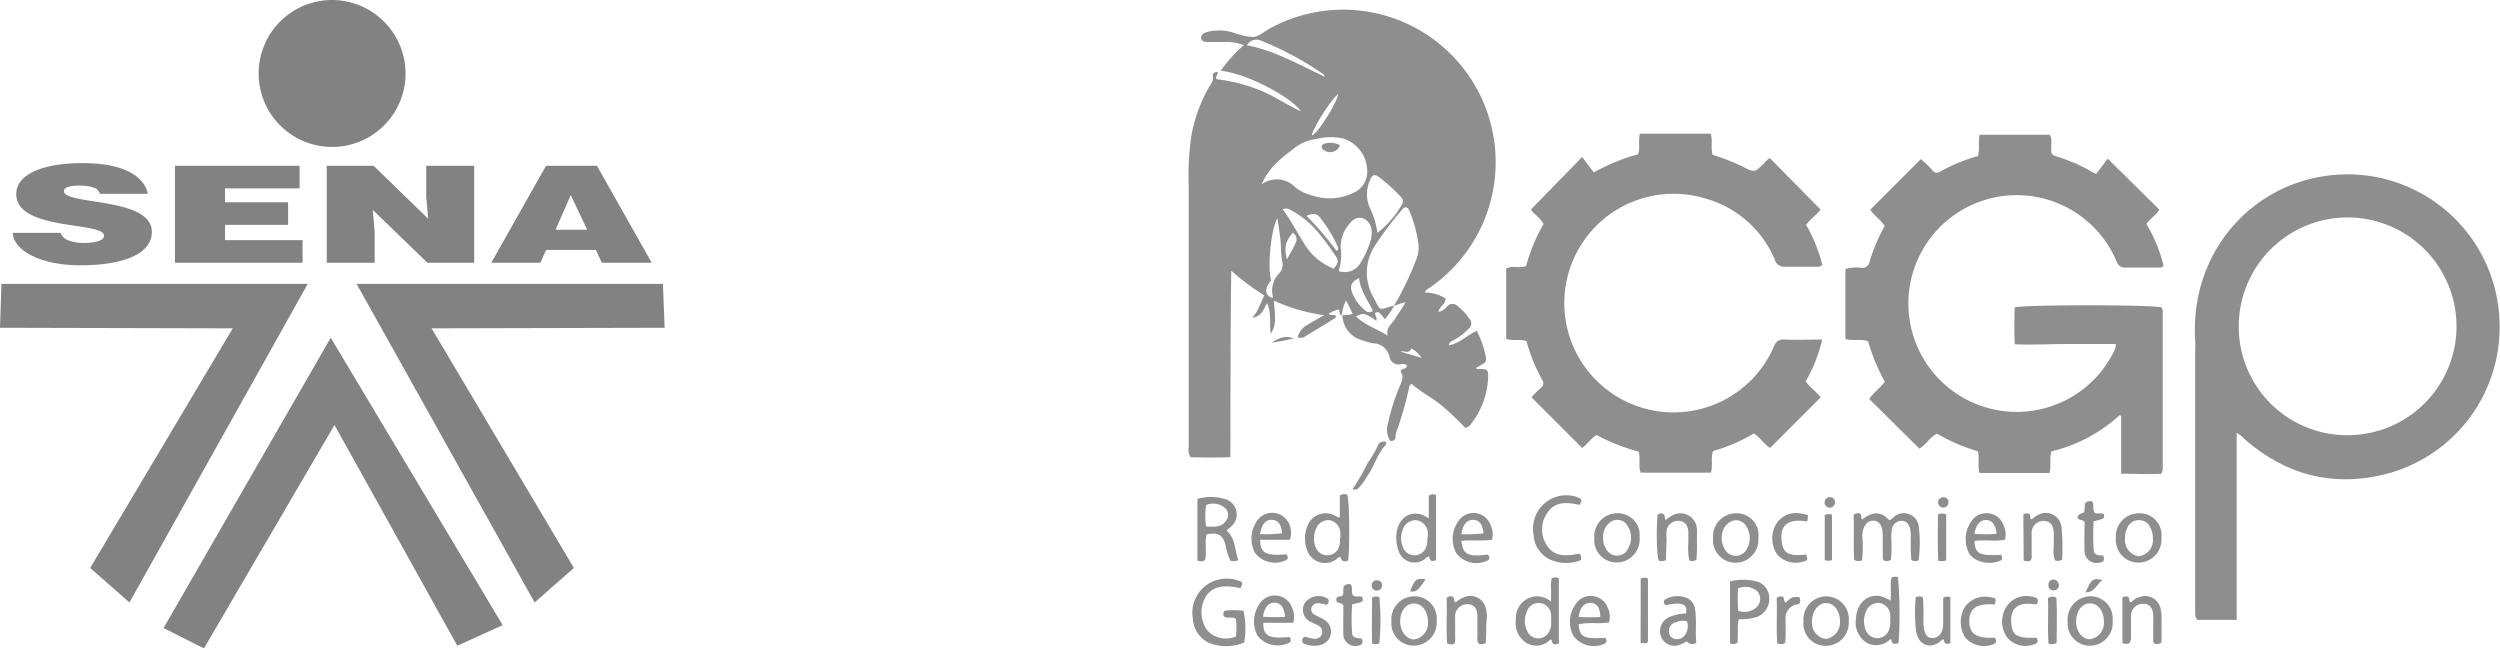 <svg xmlns="http://www.w3.org/2000/svg" viewBox="0 0 346.05 89.75"><title>asset-logos-svg</title><g style="opacity:0.9"><path d="M185.76,43.6c-.57,0-.16-.6-.51-.76a4.48,4.48,0,0,0-1.35.6c.37.29.74.08,1,.25.08.29-.14.37-.31.47-1.27.8-2.57,1.58-3.86,2.36a1.1,1.1,0,0,1-1.11.16,2.79,2.79,0,0,1,1.42-1.76c.66-.41,1.35-.78,2.26-1.29a24.74,24.74,0,0,1-6.94-2c0,1.64.51,3.16-.47,4.56-.21-1.37.16-2.81-.51-4.23-.49.88-.76,1.89-2.05,2,.88-.88,1.11-2,1.68-3.06a33.66,33.66,0,0,1-4.58-3.43c-.12,8.6-.1,17.15-.12,25.81-1.95.08-3.73.06-5.5,0a1.7,1.7,0,0,1-.27-1.33c0-12.07,0-24.13,0-36.22a37.38,37.38,0,0,1,.43-7.28,21.15,21.15,0,0,1,2.34-6.32c.29-.49.7-.92.57-1.6-.06-.39.25-.57.66-.57.12.37-.33.55-.16,1a23.48,23.48,0,0,1,6.14,1.58c1.93.8,3.65,2,5.54,2.87-.92-1.6-7-5.15-11.08-5.62a18.71,18.71,0,0,1,3.2-3.55,7.22,7.22,0,0,0-2.28-.43c-.92,0-1.85,0-2.77,0-.37,0-.82-.06-.86-.53s.33-.7.76-.84a6.72,6.72,0,0,1,3.71.08,8.73,8.73,0,0,0,2.77.6c.88-.12,1.64-.9,2.5-1.31a21.11,21.11,0,0,1,21.92,36c-.25.16-.55.27-.7.68a5.44,5.44,0,0,1,2.87.82c0,.8-.86,1.13-1,1.87a2,2,0,0,0,1.21-.76,1,1,0,0,1,1.46-.06,8.4,8.4,0,0,1,1.72,1.89.9.9,0,0,1-.16,1.21,8.92,8.92,0,0,1-2,1.56c-.27.18-.66.21-.82.78,1.56-.25,2.54-1.4,3.9-2a13.07,13.07,0,0,1,1.29,3.78.69.69,0,0,1-.39.76l-1,.6c.1.08.14.16.18.16,1.46-.08,1.56,0,1.48,1.4a10.86,10.86,0,0,1-2.26,6.05,1.4,1.4,0,0,1-.88.68,41.57,41.57,0,0,0-3.51-3.3c-1.33-1-2.73-1.76-3.94-2.81-.35.25-.33.55-.39.8a50.25,50.25,0,0,1-1.64,5.7,2.67,2.67,0,0,0-.18.8c0,.41-.21.64-.7.62a2.72,2.72,0,0,1-.37-2.32,29.24,29.24,0,0,1,1.58-5.09c.31-.74.74-1.48.18-2.22.16-.49.88-.21.9-.86a1.16,1.16,0,0,0-.94-.12,1.25,1.25,0,0,1-1.48-1A2.35,2.35,0,0,0,190,47.52a13,13,0,0,1-1.27-.37,3.69,3.69,0,0,1-2.91-3.55,3.18,3.18,0,0,0,1.42-.16l-.92-1.85A4.84,4.84,0,0,0,185.76,43.6Zm7.18-1.25a8.48,8.48,0,0,1-1.25,1.83c-.84-1.07-.84-1.07-1.35-.86,0,.37.29.68.18,1.07-1.72-1.11-1.72-1.11-2.83-.6,1.25,1.25,2.91,1.7,4.39,2.69-.27-1.15.6-1.62,1-2.32s1-1.42,1.48-2.34a13.66,13.66,0,0,0-1.62.53A40.78,40.78,0,0,0,196,36a4.24,4.24,0,0,0,.33-2.3,18.15,18.15,0,0,0-1.09-4.15c-.14-.33-.21-.74-.64-.86a.67.67,0,0,0-.45.25,43.34,43.34,0,0,0-3.88,5.15,6.75,6.75,0,0,0-.23,6.92c1.13,2.13.64,1.95,2.85,1.29ZM174.62,25.52a3.56,3.56,0,0,1,4.66.39,6.11,6.11,0,0,0,2.38,1.15,7.51,7.51,0,0,0,5.77-.41,3.18,3.18,0,0,0,1.81-2.57,4.76,4.76,0,0,0-3.37-4.92,8,8,0,0,0-3.63.08,6,6,0,0,0-3.16,1.33c-.53.43-1.11.82-1.6,1.27a9.88,9.88,0,0,0-2.85,3.67Zm10.67,12a2.52,2.52,0,0,0,3.08-1.21,13,13,0,0,0,1.37-3.08,3.58,3.58,0,0,0,.12-1.31,1.91,1.91,0,0,0-1.25-1.72,1.59,1.59,0,0,0-1.7.66,4.72,4.72,0,0,0-1.33,3.43,7.51,7.51,0,0,1-.29,3.24Zm5.38-5.29a13.53,13.53,0,0,0,3.43-4,.78.78,0,0,0-.16-.94,23.66,23.66,0,0,0-3.1-2.81c-.55-.37-.88-.31-1.13.31a4.67,4.67,0,0,0-.18,3.78,12.44,12.44,0,0,1,1.15,3.71Zm-6.09,5c.7-.82.76-1.15.23-1.91-.68-1-1.37-1.95-2.13-2.87a12.21,12.21,0,0,0-3.78-3.24c-.39-.21-.8-.51-1.35-.23,1.13,1.5,1.95,3.12,2.91,4.64A8.34,8.34,0,0,0,184.57,37.17Zm-7.78-7c-.92,1.7-1.37,6.89-.84,8.58-1,1.11-.88,2.13.18,2.42a.44.44,0,0,0,0-.39,3.44,3.44,0,0,1,.92-3,1.75,1.75,0,0,0,.43-1.62,12.49,12.49,0,0,1-.18-2.13C177.23,32.7,177,31.43,176.8,30.16Zm6.61-19.51c-.12-.31-.12-.39-.18-.41a44.23,44.23,0,0,0-8.62-4.66,1.5,1.5,0,0,0-2,.62C176.43,7,179.79,8.94,183.4,10.64ZM190.05,43c-.78-1.5-1.74-2.83-1.93-4.51-.94.41-1.29,1-1,1.89A5.88,5.88,0,0,0,189,43,.75.75,0,0,0,190.05,43Zm-9.21-13.13A43.07,43.07,0,0,1,185,34.73c.25-.23.27-.37.21-.49A18.82,18.82,0,0,0,182.63,30c-.47-.49-1-.47-1.79-.12ZM185.25,13c-1,.72-3.67,5-3.65,5.75C182.36,18.5,184.94,14.48,185.25,13Zm-7.12,22.92c.43-.8.9-1.56,1.25-2.38a1,1,0,0,0-.45-1.31C177.91,33.5,177.74,34.12,178.13,35.94Zm15.74,12.76,2.91.86a3.88,3.88,0,0,0-1.42-1.31c-.33.84-1,.25-1.5.45Z" style="fill:#828282"/><path d="M278.88,47.65c-.08-1.82-.06-3.46,0-5.1,1.25-.39,18.95-.39,20.32,0a1.32,1.32,0,0,1,.16.88V64.57a1.76,1.76,0,0,1-.19,1c-1.76.12-3.58,0-5.56,0v-8l-.21-.1a21.34,21.34,0,0,1-9.42,5c-.37.94,0,1.93-.29,3H274c-.27-1,0-1.95-.21-3a25.17,25.17,0,0,1-5.67-2.44c-1,.47-1.42,1.45-2.44,2.07l-6.94-6.88c.62-.92,1.5-1.5,2.16-2.38a26.75,26.75,0,0,1-2.32-5.61c-1-.35-2.09,0-3.14-.31V37.24a5.19,5.19,0,0,1,2.24-.16,1,1,0,0,0,1.09-.8,24.2,24.2,0,0,1,2.11-5c-.57-.9-1.5-1.45-2-2.25l7-7a12.67,12.67,0,0,1,1.62,1.56c.31.29.57.45,1,.2a23.33,23.33,0,0,1,5.28-2.19c.29-1,0-1.95.25-2.95h9.69c.37.55.18,1.15.21,1.7,0,1.09,0,1.07,1,1.39A24.38,24.38,0,0,1,289,23.46a12.38,12.38,0,0,0,1.15.61l1.6-2.11L298.89,29c-.37.76-1.25,1.21-1.79,2a20.7,20.7,0,0,1,2.38,5.76c-.27.37-.62.27-.9.27-1.44,0-2.87,0-4.31,0a1.17,1.17,0,0,1-1.29-.84,15,15,0,1,0-.41,12.54,1.9,1.9,0,0,0,.29-1.11c-2.34,0-4.66,0-7,0S281.32,47.77,278.88,47.65Z" style="fill:#828282"/><path d="M309.6,59.91V85.8h-5.44c-.41-.43-.27-.94-.31-1.39V48.83a13.88,13.88,0,0,0,0-1.85c-.66-11.66,7.35-21.26,18.37-22.67A21.05,21.05,0,0,1,346,45.14a21,21,0,0,1-15,20.27c-7.53,2.15-14.32.57-20.25-4.58A4.46,4.46,0,0,0,309.6,59.91Zm15.29.33a15.07,15.07,0,1,0-15-15A15,15,0,0,0,324.89,60.24Z" style="fill:#828282"/><path d="M252.22,47a20.07,20.07,0,0,1-2.28,5.78c.64.88,1.52,1.48,2.08,2.22l-7,7c-.8-.47-1.32-1.36-2.24-2a23.7,23.7,0,0,1-5.65,2.43c-.37,1,0,2-.31,3H227.1c-.35-.95,0-1.93-.27-2.92A25.75,25.75,0,0,1,221,60.21c-.86.51-1.34,1.38-2,1.79l-7-7a12.78,12.78,0,0,1,1.3-1.32.77.77,0,0,0,.23-1,23.91,23.91,0,0,1-2.24-5.47c-.95-.29-1.85,0-2.8-.29V37.16c.88-.43,1.81,0,2.75-.33A24.59,24.59,0,0,1,213.66,31c-.45-.86-1.34-1.32-1.75-2L219,21.73l1.62,2.14a26.25,26.25,0,0,1,6.11-2.51c.35-.93,0-1.89.27-2.86h9.78c.33.93,0,1.91.27,2.92a29.66,29.66,0,0,1,4.23,1.67c1.58.82,1.6.8,2.88-.47a3.49,3.49,0,0,1,.82-.74L252,29c-.43.64-1.34,1.23-2,2.12a21.7,21.7,0,0,1,2.24,5.53,1,1,0,0,1-.93.27c-1.4,0-2.82,0-4.21,0a1.34,1.34,0,0,1-1.44-1A14.7,14.7,0,0,0,236,27.46a15.13,15.13,0,1,0,9.56,20.47A1.32,1.32,0,0,1,247,47C248.71,47.07,250.37,47,252.22,47Z" style="fill:#828282"/><path d="M257.75,77.56a1.2,1.2,0,0,1-1.09-.06c-.14-2.05,0-4.17-.08-6.22a.82.82,0,0,1,.9-.18c.29.21,0,.55.29.8,1.27-1,2.54-1.25,3.73.1.33-.06.47-.31.68-.47a2.08,2.08,0,0,1,3.41,1.29,18.76,18.76,0,0,1,0,4.68.56.56,0,0,1-.47.16.77.77,0,0,1-.55-.16,25.7,25.7,0,0,1-.08-3.1,4.68,4.68,0,0,0-.12-1.31c-.18-.55-.49-1-1.15-1a1.36,1.36,0,0,0-1.33,1.07,7.29,7.29,0,0,0-.08,1.64,16.52,16.52,0,0,1-.08,2.69,1,1,0,0,1-.94.1.44.44,0,0,1-.18-.37c0-1,0-2.05,0-3.08,0-1.35-.45-2.05-1.31-2.07s-1.5.8-1.52,2.15A18,18,0,0,1,257.75,77.56Z" style="fill:#828282"/><path d="M171.71,81.42c-2.46-.57-4-.18-4.84,1.23a4.28,4.28,0,0,0,.21,4.56,3.45,3.45,0,0,0,4,.88,10.6,10.6,0,0,0,0-2.42c-.49-.39-1.11,0-1.6-.31-.21-.23-.18-.47,0-.82a10.38,10.38,0,0,1,2.65,0,11.86,11.86,0,0,1,.1,4.39,6.39,6.39,0,0,1-5,0,4,4,0,0,1-2.13-3.41,4.72,4.72,0,0,1,4-5.38,4.87,4.87,0,0,1,2.18.18C172,80.53,172.1,80.64,171.71,81.42Z" style="fill:#828282"/><path d="M169.78,73.43c1.27,1.11,1.11,2.73,1.64,4.1a1.59,1.59,0,0,1-1.11.08,10.23,10.23,0,0,1-.7-2.26C169.23,74,168.51,73.62,167,74c-.27,1.15.06,2.36-.18,3.51a1,1,0,0,1-1.07.06V69.06a6.73,6.73,0,0,1,4.12.12,2.21,2.21,0,0,1,.72,3.53C170.35,72.94,170.09,73.19,169.78,73.43ZM167,72.86c1.15.1,2.2.14,2.81-.94a1.23,1.23,0,0,0-.25-1.6,2.49,2.49,0,0,0-2.61-.41,10.19,10.19,0,0,0,0,3Z" style="fill:#828282"/><path d="M197.77,71.75V68.63a.87.87,0,0,1,1-.1v9c-.49.21-.86.21-.93-.49-.36,0-.55.33-.82.49a2.33,2.33,0,0,1-3.42-1.25,5.15,5.15,0,0,1-.3-2.4C193.49,71.75,195.41,70.13,197.77,71.75Zm-.14,2.69a5.48,5.48,0,0,0,0-.82A1.85,1.85,0,0,0,196,72a1.88,1.88,0,0,0-1.81,1.25,3.16,3.16,0,0,0,0,2.48,1.71,1.71,0,0,0,3.22,0,2.63,2.63,0,0,0,.14-1.27Z" style="fill:#828282"/><path d="M262.8,89c-.62.25-1,.1-1-.51l-.16,0a2.71,2.71,0,0,1-3.3.45,3.32,3.32,0,0,1-1.44-3.3c.12-2.13,1.52-3.41,3.34-3.14a5.5,5.5,0,0,1,1.44.64c.14-1.11-.06-2.18.12-3.16a1.12,1.12,0,0,1,.92-.08A59.4,59.4,0,0,1,262.8,89Zm-1.15-3.32a2.69,2.69,0,0,0,0-.57,1.82,1.82,0,0,0-1.54-1.66,1.86,1.86,0,0,0-1.83,1.23,3.32,3.32,0,0,0,0,2.59,1.71,1.71,0,0,0,3.14.06,3.09,3.09,0,0,0,.21-1.64Z" style="fill:#828282"/><path d="M185.46,71.61v-3a1,1,0,0,1,1-.14c.31.23.41,6.73.16,9.11-.53.23-.92.18-1.07-.49-.33,0-.49.31-.72.43a2.62,2.62,0,0,1-3.92-1.44,4.47,4.47,0,0,1,0-3.1A2.71,2.71,0,0,1,185,71.5.61.61,0,0,0,185.46,71.61Zm.06,2.89a5.48,5.48,0,0,0,0-.82A1.8,1.8,0,0,0,184,72a1.85,1.85,0,0,0-1.87,1.29,3.16,3.16,0,0,0,0,2.48,1.69,1.69,0,0,0,1.68,1.09,1.65,1.65,0,0,0,1.52-1.15,2.74,2.74,0,0,0,.14-1.21Z" style="fill:#828282"/><path d="M214.7,83.3c0-.72,0-1.21,0-1.72a5.36,5.36,0,0,1,.08-1.52,1,1,0,0,1,1,0v9c-.55.25-.94.18-1-.49a.64.64,0,0,0-.23,0,2.68,2.68,0,0,1-3.22.45,3.25,3.25,0,0,1-1.5-3.26A3,3,0,0,1,212,82.65,2.9,2.9,0,0,1,214.7,83.3Zm0,2.67a5.48,5.48,0,0,0,0-.82,1.72,1.72,0,0,0-3.37-.45,3.2,3.2,0,0,0,.12,2.77,1.66,1.66,0,0,0,2.26.7,1.8,1.8,0,0,0,.49-.39,2.31,2.31,0,0,0,.49-1.81Z" style="fill:#828282"/><path d="M240.68,85.72c-.27,1.17,0,2.24-.21,3.26a1,1,0,0,1-1,.06V80.47a7.76,7.76,0,0,1,3.37-.06,2.38,2.38,0,0,1,2.05,2.22,2.67,2.67,0,0,1-1.7,2.77A8.12,8.12,0,0,1,240.68,85.72Zm-.1-1.19a2.44,2.44,0,0,0,2.71-.64,1.6,1.6,0,0,0,0-2,2.5,2.5,0,0,0-2.69-.45,19.27,19.27,0,0,0,0,3.08Z" style="fill:#828282"/><path d="M218.64,69.88c-1.7-.35-3.37-.55-4.47,1.13a3.94,3.94,0,0,0-.12,4.37c1.07,1.79,2.83,1.6,4.53,1.25.33.25.31.53.25.9a5.49,5.49,0,0,1-4.37-.12A4,4,0,0,1,212.28,74a4.6,4.6,0,0,1,5.4-5.36,3.4,3.4,0,0,1,.78.23C219,69.06,219,69.37,218.64,69.88Z" style="fill:#828282"/><path d="M240.33,71.05a3,3,0,0,1,3.06,3.39,3.18,3.18,0,0,1-3.14,3.45,3.12,3.12,0,0,1-3.12-3.43A3.18,3.18,0,0,1,240.33,71.05Zm-2,3.26a2.94,2.94,0,0,0,.33,1.56,1.77,1.77,0,0,0,1.62,1.07,1.72,1.72,0,0,0,1.54-1,3,3,0,0,0-.12-3.12,1.59,1.59,0,0,0-2.13-.62A2.33,2.33,0,0,0,238.34,74.32Z" style="fill:#828282"/><path d="M223.85,71.05a3,3,0,0,1,3.1,3.32,3.19,3.19,0,0,1-3.1,3.49,3.1,3.1,0,0,1-3.16-3.39A3.17,3.17,0,0,1,223.85,71.05Zm-1.95,3.28a3,3,0,0,0,.37,1.58,1.77,1.77,0,0,0,1.56,1,1.66,1.66,0,0,0,1.54-1,3,3,0,0,0-.08-3.12,1.61,1.61,0,0,0-2.22-.62,2.45,2.45,0,0,0-1.17,2.15Z" style="fill:#828282"/><path d="M255.9,86a3.17,3.17,0,0,1-3.2,3.39A3.06,3.06,0,0,1,249.64,86a3.18,3.18,0,0,1,3.24-3.45A3.13,3.13,0,0,1,255.9,86Zm-1.21,0c0-1.42-.78-2.48-1.87-2.52s-2,1.09-2,2.54a2.23,2.23,0,0,0,1.87,2.42,2.29,2.29,0,0,0,2-2.44Z" style="fill:#828282"/><path d="M296.12,71.05a3,3,0,0,1,3.06,3.37A3.18,3.18,0,0,1,296,77.87a3.12,3.12,0,0,1-3.12-3.43A3.18,3.18,0,0,1,296.12,71.05ZM298,74.5a3.14,3.14,0,0,0-.39-1.56A1.63,1.63,0,0,0,296.1,72a1.69,1.69,0,0,0-1.58.94,3,3,0,0,0-.37,1.58A2.27,2.27,0,0,0,296,77,2.24,2.24,0,0,0,298,74.5Z" style="fill:#828282"/><path d="M265.17,82.69a1,1,0,0,1,1,0,28.89,28.89,0,0,1,.07,3.12,6.42,6.42,0,0,0,.09,1.33c.15.6.37,1.09,1,1.17a1.35,1.35,0,0,0,1.4-.8,2.54,2.54,0,0,0,.24-1.29V82.75a1.08,1.08,0,0,1,1-.08V89c-.47.23-.82.18-.91-.49-.34,0-.49.31-.71.45-1.4.88-2.82.21-3.12-1.54A22.74,22.74,0,0,1,265.17,82.69Z" style="fill:#828282"/><path d="M195.74,82.54a3.06,3.06,0,0,1,3.12,3.32,3.2,3.2,0,0,1-3.18,3.51A3.09,3.09,0,0,1,192.6,86,3.19,3.19,0,0,1,195.74,82.54ZM197.65,86c0-1.42-.84-2.46-1.93-2.46s-1.87,1-1.91,2.38.84,2.61,1.93,2.59a2.26,2.26,0,0,0,1.91-2.5Z" style="fill:#828282"/><path d="M289.35,82.54a3.08,3.08,0,0,1,3.08,3.37,3.18,3.18,0,0,1-3.22,3.47,3.07,3.07,0,0,1-3-3.3A3.2,3.2,0,0,1,289.35,82.54ZM291.22,86c0-1.42-.82-2.48-1.91-2.48s-1.91,1-1.93,2.46.86,2.5,1.91,2.5A2.27,2.27,0,0,0,291.22,86Z" style="fill:#828282"/><path d="M230.52,83.78c-.31-.39-.31-.7.12-.88a3.37,3.37,0,0,1,3-.06,2,2,0,0,1,1,1.54c.23,1.54,0,3.06.16,4.58a.92.92,0,0,1-1.31-.18,6.6,6.6,0,0,1-1,.47,2,2,0,0,1-2.52-1,2.14,2.14,0,0,1,.92-2.75,5.7,5.7,0,0,1,2.46-.57C233.68,83.63,232.88,83.28,230.52,83.78Zm3,2.22a2.34,2.34,0,0,0-1.56.14,1.21,1.21,0,0,0-.94,1.29,1,1,0,0,0,.76,1,1.35,1.35,0,0,0,1.5-.6,2.18,2.18,0,0,0,.25-1.81Z" style="fill:#828282"/><path d="M280.07,71.2a.78.78,0,0,1,.76-.08c.31.16.1.53.29.72a.26.26,0,0,0,.29-.08,2.72,2.72,0,0,1,1-.62,2.18,2.18,0,0,1,2.93,1.72,28.77,28.77,0,0,1,.1,4.6,1.12,1.12,0,0,1-1,.1,3.94,3.94,0,0,1-.16-1.76c0-.68,0-1.35,0-2.05-.06-1.11-.51-1.64-1.4-1.64a1.64,1.64,0,0,0-1.66,1.7c0,1,0,2,0,3a1.43,1.43,0,0,1-.1.72c-.29.27-.62.12-1,.08Z" style="fill:#828282"/><path d="M205.65,89a1,1,0,0,1-.94.1c-.35-.37-.18-.84-.21-1.27,0-.82,0-1.64,0-2.46,0-1.19-.49-1.74-1.42-1.74a1.68,1.68,0,0,0-1.66,1.83c0,.92,0,1.85,0,2.77a1.73,1.73,0,0,1-.1.84c-.29.23-.62.12-1,0-.16-2.11,0-4.23-.08-6.28a.72.72,0,0,1,.86-.18c.29.21.06.57.39.76a4.39,4.39,0,0,1,1.19-.72,2.22,2.22,0,0,1,3,1.58,4.15,4.15,0,0,1,.12,1.42C205.67,86.79,205.77,87.92,205.65,89Z" style="fill:#828282"/><path d="M294.79,89a1.09,1.09,0,0,1-1,0V82.69a.78.78,0,0,1,.74-.08c.31.16.1.53.31.72a.2.2,0,0,0,.27-.08,2.55,2.55,0,0,1,1.15-.64,2.18,2.18,0,0,1,2.79,1.56A6.11,6.11,0,0,1,299.2,86c0,.88,0,1.79,0,2.67a.66.66,0,0,1-.06.29.86.86,0,0,1-.84.14.33.33,0,0,1-.25-.33c0-.82,0-1.64,0-2.46a10.36,10.36,0,0,0,0-1.13c-.06-1.11-.55-1.62-1.46-1.6a1.65,1.65,0,0,0-1.62,1.66c0,.88,0,1.79,0,2.67A2.09,2.09,0,0,1,294.79,89Z" style="fill:#828282"/><path d="M230.6,77.54a1.65,1.65,0,0,1-.94.1c-.33-.25-.43-4.17-.21-6.42l.25-.12a.76.76,0,0,1,.6.08c.21.18.06.51.27.78a7.58,7.58,0,0,1,.78-.53,2.28,2.28,0,0,1,3.53,1.72,9.56,9.56,0,0,1,0,1.33,24.93,24.93,0,0,1-.06,3,1,1,0,0,1-1,.08,10.37,10.37,0,0,1-.12-2.52c0-.47,0-1,0-1.44-.08-1-.53-1.46-1.35-1.5a1.59,1.59,0,0,0-1.66,1.35,6.84,6.84,0,0,0,0,1.13Z" style="fill:#828282"/><path d="M179,86.21h-4.12c-.08,1.81.8,2.26,3.61,1.95.27.45.27.74-.35.94A3.56,3.56,0,0,1,174.07,88a4.24,4.24,0,0,1,.62-4.84,2.52,2.52,0,0,1,4.17,1A2.82,2.82,0,0,1,179,86.21Zm-1.11-.84c-.14-1.31-.62-1.91-1.44-1.95s-1.46.66-1.62,1.95A25.33,25.33,0,0,0,177.88,85.38Z" style="fill:#828282"/><path d="M178.56,74.72h-4.12c0,1.85.78,2.26,3.63,2,.31.47.25.76-.35.94a3.49,3.49,0,0,1-4-1.13,4.26,4.26,0,0,1,.55-4.78,2.55,2.55,0,0,1,3.59-.06,2.75,2.75,0,0,1,.66,1A3.19,3.19,0,0,1,178.56,74.72Zm-4.15-.78a21.28,21.28,0,0,0,3.06-.12c-.12-1.25-.55-1.83-1.4-1.87S174.62,72.57,174.42,73.95Z" style="fill:#828282"/><path d="M273.3,74.89c.12,1.79.68,2.07,3.71,1.91.23.43.21.72-.35.9-1.58.53-3.45,0-4.12-1.15a4.28,4.28,0,0,1,.7-4.84,2.52,2.52,0,0,1,4.1,1,2.91,2.91,0,0,1,.18,2C276.14,75,274.7,74.66,273.3,74.89Zm0-1a18.92,18.92,0,0,0,3.06,0c-.12-1.25-.6-1.87-1.42-1.91s-1.44.64-1.64,1.95Z" style="fill:#828282"/><path d="M202.28,74.87c.21,1.89.9,2.24,3.67,1.89.33.45.31.74-.31.94a3.47,3.47,0,0,1-4.1-1.19,4.22,4.22,0,0,1,.64-4.76,2.51,2.51,0,0,1,4.17,1,2.86,2.86,0,0,1,.18,1.95C205.14,74.93,203.74,74.71,202.28,74.87Zm0-.92a21.28,21.28,0,0,0,3.06-.12c-.12-1.25-.55-1.83-1.4-1.87s-1.46.6-1.66,2Z" style="fill:#828282"/><path d="M218.51,86.4c.14,1.79.68,2.05,3.69,1.89.29.43.23.72-.31.9A3.52,3.52,0,0,1,217.78,88a4.19,4.19,0,0,1,.76-4.9,2.52,2.52,0,0,1,3.53.23,2.33,2.33,0,0,1,.49.84,2.67,2.67,0,0,1,.14,2,12.62,12.62,0,0,1-2.15.08A11,11,0,0,0,218.51,86.4Zm3-1c0-1.27-.49-1.93-1.37-1.95s-1.46.68-1.62,1.95a24.32,24.32,0,0,0,3,0Z" style="fill:#828282"/><path d="M288.55,72.26c-.31-.37-.64-.21-.88-.45s0-.64.78-.88c.23-.39,0-.88.21-1.31.25-.27.57-.23.88-.27.41.49.06,1.07.37,1.58.35.31.88,0,1.31.23.1.62.1.62-1.42,1a36.05,36.05,0,0,0,0,3.94c.06.82.74.76,1.31.8.27.64.08.92-.57,1a1.67,1.67,0,0,1-2-1.76C288.49,74.85,288.55,73.52,288.55,72.26Z" style="fill:#828282"/><path d="M185.95,83.75c-.31-.39-.7-.21-.9-.45-.33-.82.39-.68.76-.84.27-.41,0-.88.23-1.33a.94.94,0,0,1,.9-.25c.41.45,0,1.09.37,1.56.39.25.86,0,1.27.21.14.66.14.66-1.42,1a29.24,29.24,0,0,0,0,4c.06.76.76.64,1.31.74.25.55.14.88-.53,1a1.66,1.66,0,0,1-2-1.74C185.93,86.3,185.95,85,185.95,83.75Z" style="fill:#828282"/><path d="M250.24,71.32a2.75,2.75,0,0,1,0,.41c0,.16-.08.31-.12.45-2.52-.41-4,.41-3.41,3.24.29,1.29,1.21,1.58,3.28,1.33.29.76.27.84-.47,1a3.4,3.4,0,0,1-3.53-1,4,4,0,0,1-.16-4.17,3.23,3.23,0,0,1,3.43-1.5A3.82,3.82,0,0,1,250.24,71.32Z" style="fill:#828282"/><path d="M276.14,83.67c-2.48-.18-3.53.49-3.55,2.28s1,2.46,3.55,2.32c.33.57.08.84-.49,1a3.45,3.45,0,0,1-3.61-1,4.06,4.06,0,0,1,0-4.35,3.49,3.49,0,0,1,3.67-1.21C276.3,82.81,276.32,82.85,276.14,83.67Z" style="fill:#828282"/><path d="M281.9,88.27c.39.7-.06.88-.62,1a3.24,3.24,0,0,1-3.49-1.09,3.83,3.83,0,0,1-.08-4.17,3.27,3.27,0,0,1,3.45-1.44,1.69,1.69,0,0,1,.86.31.68.68,0,0,1-.18.8c-2.32-.41-3.8.31-3.39,3C278.68,88.06,279.46,88.37,281.9,88.27Z" style="fill:#828282"/><path d="M183.67,83.73a11,11,0,0,0-1.13-.23.92.92,0,0,0-1,.6.82.82,0,0,0,.47,1c.39.23.86.41,1.27.68a1.9,1.9,0,0,1-.66,3.53,3.44,3.44,0,0,1-2.26-.29.62.62,0,0,1,.16-.86,1.35,1.35,0,0,1,.29,0,4.92,4.92,0,0,0,1.09.25,1,1,0,0,0,1.11-.72,1,1,0,0,0-.55-1.11c-.29-.18-.62-.29-.92-.45a1.84,1.84,0,0,1-.94-2.65,2.37,2.37,0,0,1,3-.72C184.06,83,184,83.32,183.67,83.73Z" style="fill:#828282"/><path d="M227.11,80.09a1.09,1.09,0,0,1,1,0v8.75a.47.47,0,0,1-.44.2,3.8,3.8,0,0,1-.58-.06Z" style="fill:#828282"/><path d="M247.16,83.43c.88-.8.92-.82,1.85-.8a.85.85,0,0,1,.1.88,1.53,1.53,0,0,1-.25.14,1.91,1.91,0,0,0-1.7,2.18c0,1,.06,2.11-.06,3.14-.35.31-.68.16-1.09.12-.16-2.13,0-4.23-.08-6.26.27-.35.53-.27.8-.25S246.85,83.18,247.16,83.43Z" style="fill:#828282"/><path d="M268.26,71.22a1.21,1.21,0,0,1,1.13,0v6.36a3.19,3.19,0,0,1-.43.08c-.16,0-.33,0-.66,0C268.19,75.46,268.23,73.35,268.26,71.22Z" style="fill:#828282"/><path d="M253.58,77.52a1.3,1.3,0,0,1-1,0V71.3a1.23,1.23,0,0,1,1-.06Z" style="fill:#828282"/><path d="M284.67,89a1.32,1.32,0,0,1-1.11.08c-.16-2.11,0-4.23-.08-6.28a1.06,1.06,0,0,1,1.17-.06C284.75,84.78,284.71,86.87,284.67,89Z" style="fill:#828282"/><path d="M189.93,82.71a1.19,1.19,0,0,1,1-.06,33.34,33.34,0,0,1,0,6.4,1.17,1.17,0,0,1-1,0C189.87,87,189.91,84.84,189.93,82.71Z" style="fill:#828282"/><path d="M187.22,67.69a25.48,25.48,0,0,0,2.07-3.57,14.2,14.2,0,0,0,1.48-2.54c.14-.39.55-.45.92-.47.29.14.21.37.08.51-1.17,1.27-1.56,3-2.57,4.37A7.86,7.86,0,0,1,188,67.61.71.71,0,0,1,187.22,67.69Z" style="fill:#828282"/><path d="M288.67,82c.84-1.87,1-2,2.36-1.72C290.21,80.86,290,82,288.67,82Z" style="fill:#828282"/><path d="M197.32,80.18c-1,1.56-1.29,1.81-2.13,1.68C195.8,80.23,196,80,197.32,80.18Z" style="fill:#828282"/><path d="M191.31,80.94c0,.47-.23.76-.66.8a.65.65,0,0,1-.76-.51s0-.06,0-.1a.67.67,0,0,1,.53-.8.45.45,0,0,1,.16,0A.67.67,0,0,1,191.31,80.94Z" style="fill:#828282"/><path d="M269.71,69.47c0,.49-.27.76-.7.8a.74.74,0,0,1-.74-.7.73.73,0,0,1,.7-.74h0A.66.66,0,0,1,269.71,69.47Z" style="fill:#828282"/><path d="M285,81a.7.7,0,0,1-.7.72.66.66,0,0,1-.74-.55V81a.69.69,0,0,1,.57-.78h.14C284.73,80.26,284.92,80.57,285,81Z" style="fill:#828282"/><path d="M253.28,68.82a.66.66,0,0,1,.72.7.74.74,0,0,1-.68.76.73.73,0,0,1-.76-.68v-.08A.72.72,0,0,1,253.28,68.82Z" style="fill:#828282"/><path d="M176,47.43c1.31-.82,2-.94,3.06-.6A24.31,24.31,0,0,1,176,47.43Z" style="fill:#828282"/><path d="M185.48,20.1a1.45,1.45,0,0,1-2.38.55c-.31-.37-.1-.66.27-.78A2.81,2.81,0,0,1,185.48,20.1Z" style="fill:#828282"/></g><path d="M56.14,10.23A10.17,10.17,0,1,1,46,0,10.2,10.2,0,0,1,56.14,10.23Z" style="fill:#828282"/><path d="M13.84,26.84a1.37,1.37,0,0,0-1-.91,5.77,5.77,0,0,0-1.79-.24c-1.53,0-2.2.28-2.2.76,0,2,12.17.76,12.17,5.65,0,3.11-4.08,4.62-9.9,4.62-5.58,0-9.23-2.07-9.37-4.49H8.38a1.74,1.74,0,0,0,1.15,1.06,5.57,5.57,0,0,0,2,.34c1.73,0,2.88-.35,2.88-1,0-2-12.16-.63-12.16-5.76,0-2.85,3.88-4.29,9.17-4.29,5.88,0,8.55,1.9,9.05,4.25H13.84Z" style="fill:#828282"/><path d="M24.22,36.37V22.95H41.47v3.13H31.15V28h8.73v3.13H31.15v2.11H41.88v3.13H24.22Z" style="fill:#828282"/><path d="M59.27,30.27,59,27.22V22.95h6.64V36.37H59.16L51.6,29.06l.26,3.06v4.25H45.23V22.95h6.49l7.55,7.33Z" style="fill:#828282"/><path d="M68,36.37l7.58-13.42h7.05l7.58,13.42H83.31l-.82-1.77h-6.9l-.79,1.77H68ZM79,27,76.9,31.8h4.38Z" style="fill:#828282"/><path d="M91.76,39.29H49.36L74,83.39l5.44-4.77L59.74,45.45,92,45.37Z" style="fill:#828282"/><path d="M.2,39.29H42.6L17.92,83.39l-5.44-4.77L32.22,45.45,0,45.37Z" style="fill:#828282"/><path d="M22.64,86.93,45.78,46.75l23.8,39.78-6.28,2.85-17-30.55L28.23,89.75l-5.59-2.82Z" style="fill:#828282"/></svg>